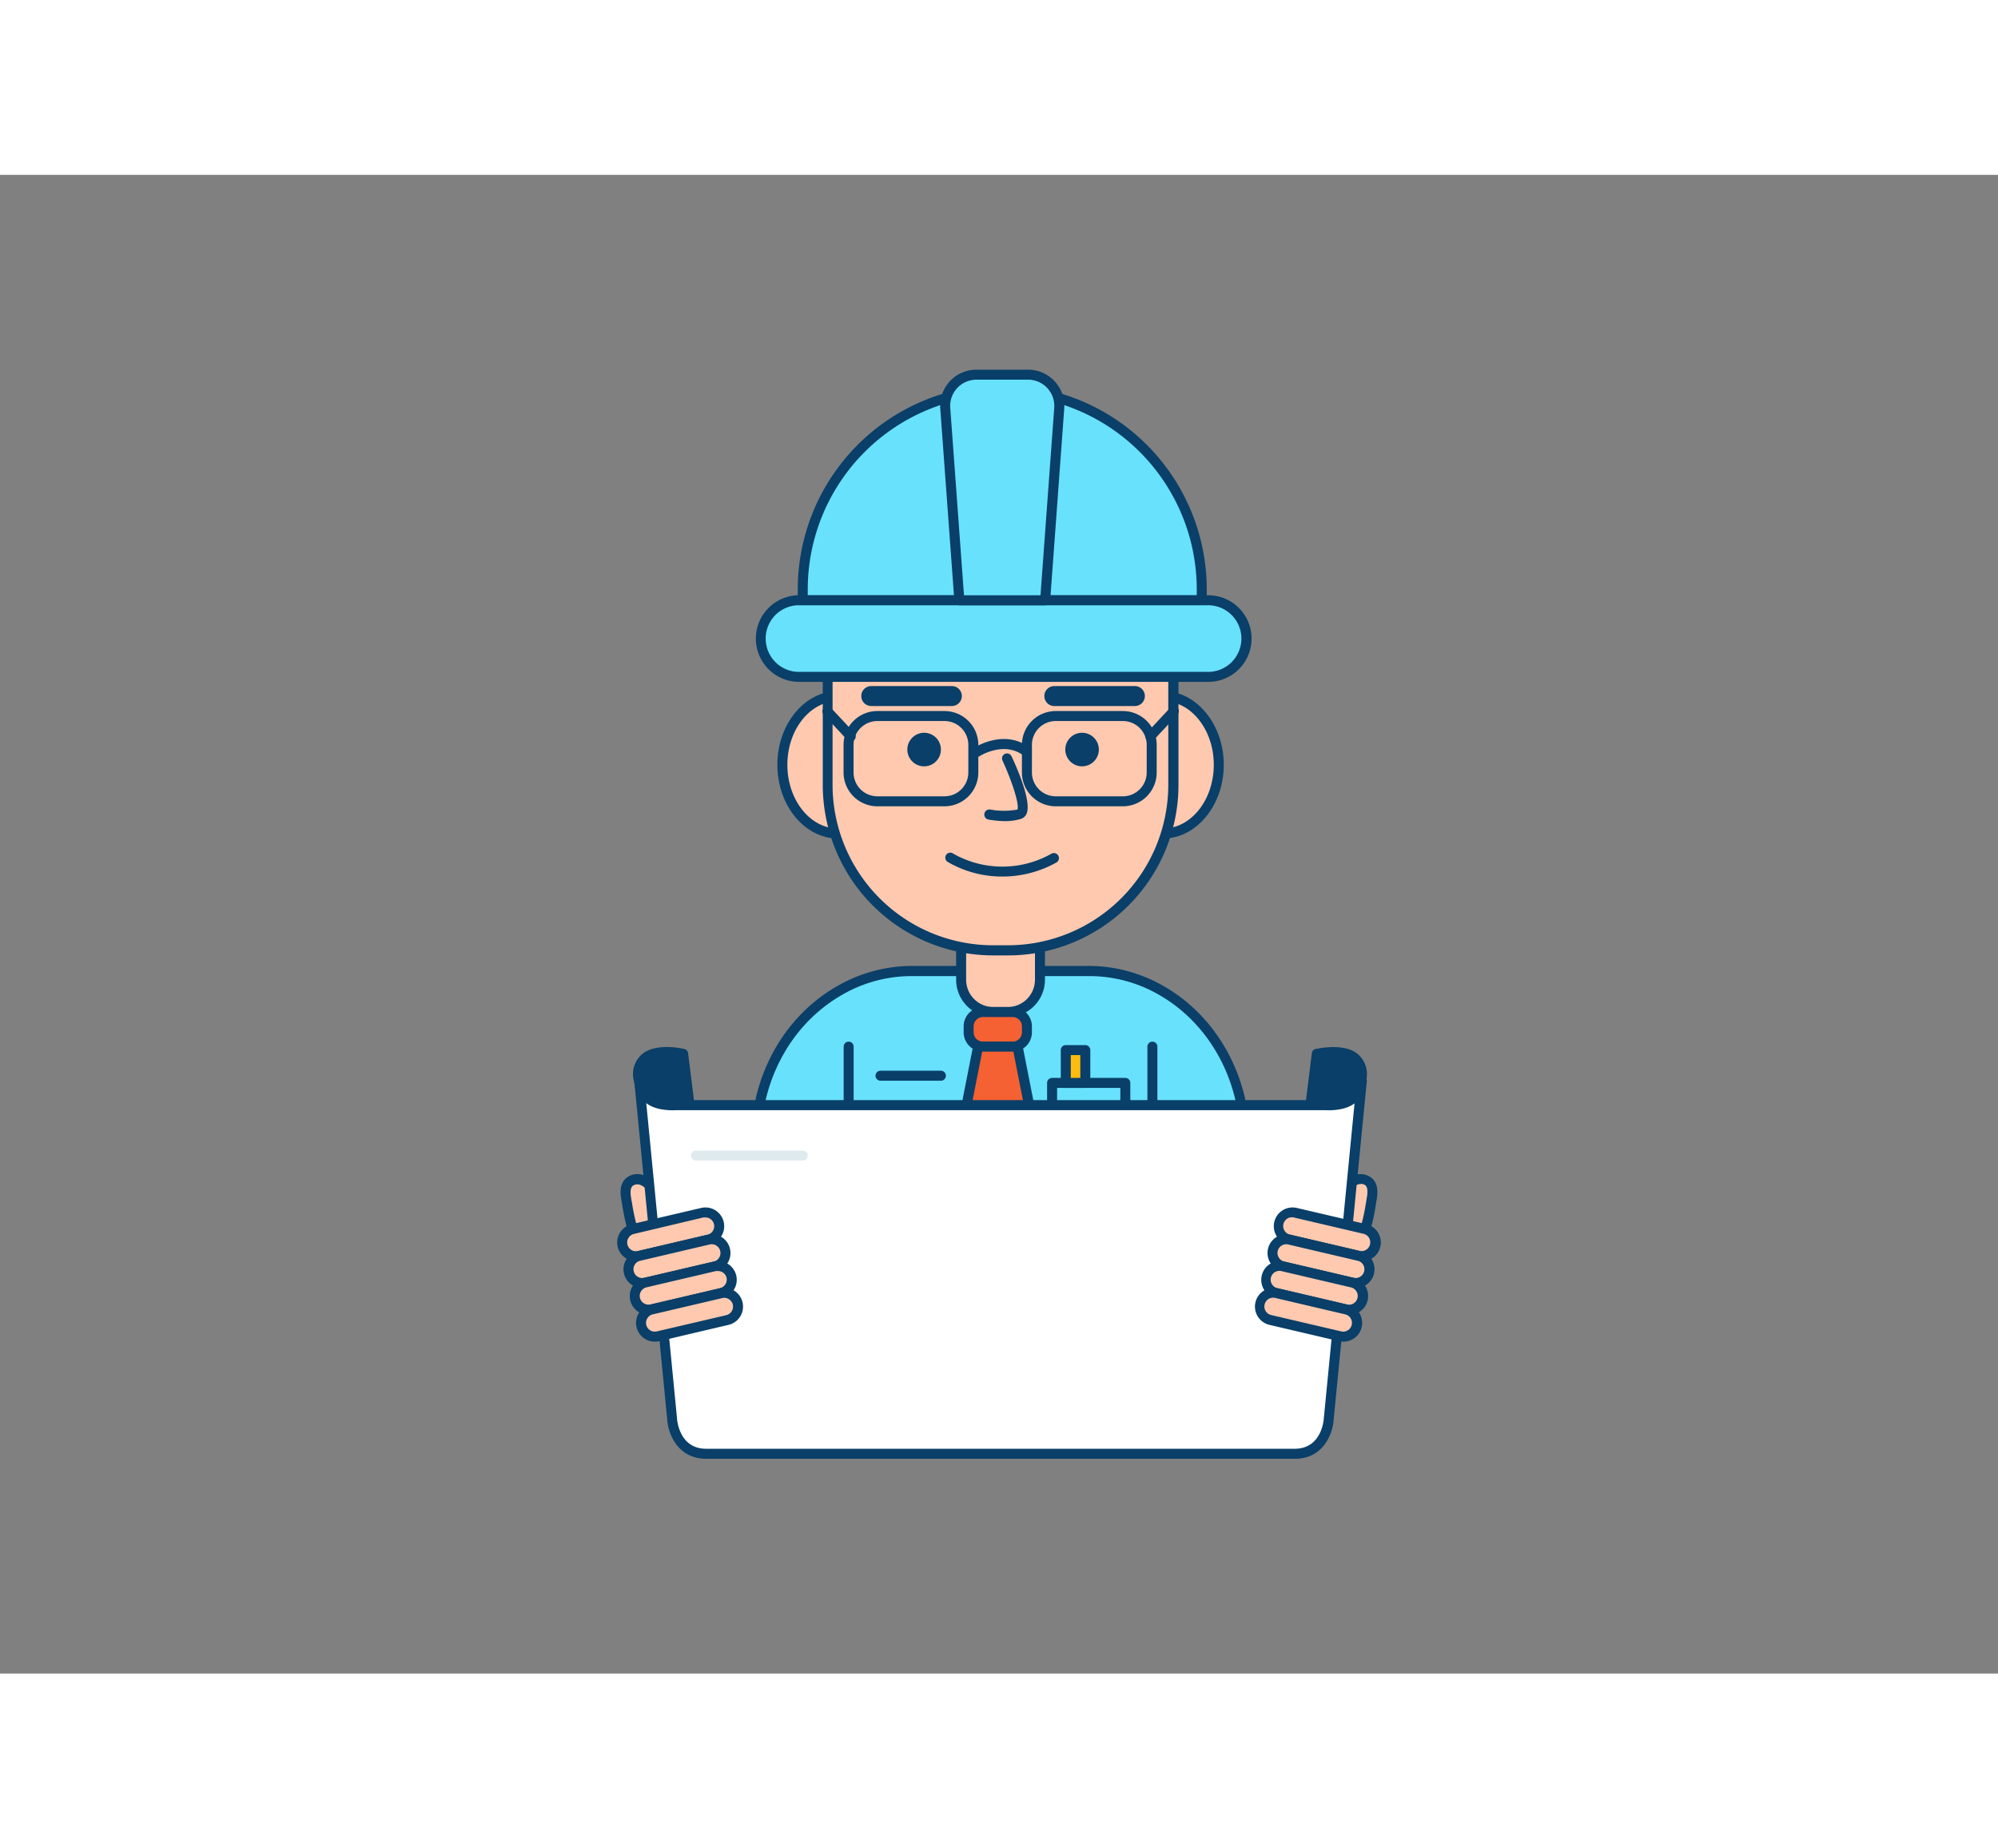 <svg xmlns="http://www.w3.org/2000/svg" viewBox="0 0 400 300" class="styles_logo__3Jd-a" width="200" height="185"><rect x="0" y="0" width="400" height="300" fill="#808080" stroke="none"/><g id="_373_architect_outline__AO0Ot9c0" data-name="#373_architect_outline"><path d="M128,181.5s-1.13-3.3,1.58-5,7.21-.56,7.21-.56l2.53,20.36S128.92,191.42,128,181.5Z" fill="#093f68"/><path d="M139.32,197.31a1.07,1.07,0,0,1-.43-.09c-.44-.21-10.84-5.22-11.88-15.51a5.26,5.26,0,0,1,2-6.05c3-1.89,7.78-.73,8-.68a1,1,0,0,1,.75.84l2.53,20.37a1,1,0,0,1-.41.93A1,1,0,0,1,139.32,197.31Zm-5.79-20.73a6.54,6.54,0,0,0-3.42.78c-2,1.24-1.2,3.72-1.17,3.82a.59.59,0,0,1,.05.23c.64,6.86,6.23,11.24,9.09,13.05l-2.2-17.67A13.84,13.84,0,0,0,133.53,176.58Z" fill="#093f68"/><path d="M272.41,181.5s1.13-3.3-1.58-5-7.21-.56-7.21-.56l-2.53,20.36S271.49,191.42,272.41,181.5Z" fill="#093f68"/><path d="M261.09,197.31a1,1,0,0,1-.58-.19,1,1,0,0,1-.41-.93l2.53-20.37a1,1,0,0,1,.75-.84c.2,0,5-1.21,8,.68a5.26,5.26,0,0,1,2,6.05c-1,10.29-11.44,15.3-11.88,15.51A1.07,1.07,0,0,1,261.09,197.31Zm3.44-20.52-2.2,17.67c2.86-1.81,8.45-6.19,9.09-13.05a1,1,0,0,1,.05-.23c0-.11.81-2.58-1.17-3.82C268.56,176.27,265.79,176.57,264.53,176.79Z" fill="#093f68"/><path d="M125.38,205c-.2-1.16-.3-2.51.52-3.36a2.58,2.58,0,0,1,2.77-.42,5.6,5.6,0,0,1,2.23,1.93c1.92,2.53,5.81,12.26-.22,12.41C126.81,215.69,125.86,207.71,125.38,205Z" fill="#ffc9b0"/><path d="M130.6,216.6c-4.33,0-5.5-7.16-6.07-10.62l-.13-.78h0c-.24-1.34-.37-3,.78-4.22a3.53,3.53,0,0,1,3.87-.65,6.62,6.62,0,0,1,2.65,2.24c1.42,1.88,4.39,8.36,2.71,11.85a3.88,3.88,0,0,1-3.71,2.17Zm-4.23-11.75c0,.23.08.51.13.81.4,2.45,1.47,8.94,4.11,8.94h0a2,2,0,0,0,2-1c1.1-2.27-1-7.77-2.51-9.77a4.52,4.52,0,0,0-1.81-1.6,1.59,1.59,0,0,0-1.67.19c-.53.54-.4,1.67-.25,2.48Z" fill="#093f68"/><path d="M274.62,205c.2-1.16.3-2.51-.52-3.36a2.58,2.58,0,0,0-2.77-.42,5.6,5.6,0,0,0-2.23,1.93c-1.92,2.53-5.81,12.26.22,12.41C273.19,215.69,274.14,207.71,274.62,205Z" fill="#ffc9b0"/><path d="M269.4,216.6h-.11a3.87,3.87,0,0,1-3.7-2.17c-1.68-3.49,1.29-10,2.71-11.85a6.62,6.62,0,0,1,2.65-2.24,3.53,3.53,0,0,1,3.87.65c1.15,1.18,1,2.88.78,4.22h0l-.13.79C274.9,209.44,273.73,216.6,269.4,216.6ZM272.46,202a2,2,0,0,0-.75.15,4.52,4.52,0,0,0-1.81,1.6c-1.51,2-3.61,7.5-2.51,9.77a2,2,0,0,0,2,1h0c2.64,0,3.71-6.49,4.11-8.94.05-.3.09-.57.13-.81h0c.15-.81.28-1.94-.25-2.48A1.25,1.25,0,0,0,272.46,202Zm2.16,3h0Z" fill="#093f68"/><path d="M249.27,193.41v39.83H151.34V193.41c0-13.13,6.84-24.52,16.84-30.19a29,29,0,0,1,14.39-3.83H218a29.11,29.11,0,0,1,14.4,3.82C242.44,168.88,249.27,180.27,249.27,193.41Z" fill="#68e1fd"/><path d="M249.27,234.24H151.34a1,1,0,0,1-1-1V193.41c0-13.1,6.65-25,17.34-31.06a30.22,30.22,0,0,1,14.89-4H218a30.21,30.21,0,0,1,14.89,4c10.69,6.06,17.34,18,17.34,31.07v39.83A1,1,0,0,1,249.27,234.24Zm-96.93-2h95.93V193.41c0-12.38-6.26-23.62-16.33-29.33a27.86,27.86,0,0,0-13.9-3.69H182.57a27.72,27.72,0,0,0-13.9,3.7c-10.07,5.71-16.33,16.94-16.33,29.32Z" fill="#093f68"/><path d="M192.42,147.93H208.2a0,0,0,0,1,0,0v13.2a6.46,6.46,0,0,1-6.46,6.46h-2.87a6.46,6.46,0,0,1-6.46-6.46v-13.2A0,0,0,0,1,192.42,147.93Z" fill="#ffc9b0"/><path d="M201.74,168.58h-2.87a7.46,7.46,0,0,1-7.45-7.46V147.93a1,1,0,0,1,1-1H208.2a1,1,0,0,1,1,1v13.19A7.47,7.47,0,0,1,201.74,168.58Zm-8.32-19.65v12.19a5.46,5.46,0,0,0,5.45,5.46h2.87a5.47,5.47,0,0,0,5.46-5.46V148.93Z" fill="#093f68"/><ellipse cx="167.79" cy="118.09" rx="11.16" ry="13.76" fill="#ffc9b0"/><path d="M167.79,132.85c-6.7,0-12.16-6.62-12.16-14.76s5.46-14.76,12.16-14.76,12.15,6.62,12.15,14.76S174.49,132.85,167.79,132.85Zm0-27.52c-5.6,0-10.16,5.72-10.16,12.76s4.56,12.76,10.16,12.76,10.15-5.72,10.15-12.76S173.39,105.33,167.79,105.33Z" fill="#093f68"/><ellipse cx="232.83" cy="118.09" rx="11.16" ry="13.76" fill="#ffc9b0"/><path d="M232.83,132.85c-6.71,0-12.16-6.62-12.16-14.76s5.45-14.76,12.16-14.76S245,110,245,118.09,239.53,132.85,232.83,132.85Zm0-27.52c-5.61,0-10.16,5.72-10.16,12.76s4.55,12.76,10.16,12.76S243,125.13,243,118.09,238.43,105.33,232.83,105.33Z" fill="#093f68"/><path d="M222.22,75a12.71,12.71,0,0,1,12.71,12.71v34.4a33.1,33.1,0,0,1-33.1,33.11h-3a33.11,33.11,0,0,1-33.11-33.11V87.74A12.71,12.71,0,0,1,178.4,75Z" fill="#ffc9b0"/><path d="M201.83,156.25h-3a34.15,34.15,0,0,1-34.11-34.11V87.74A13.73,13.73,0,0,1,178.4,74h43.82a13.73,13.73,0,0,1,13.71,13.71v34.4A34.14,34.14,0,0,1,201.83,156.25ZM178.4,76a11.73,11.73,0,0,0-11.72,11.71v34.4a32.15,32.15,0,0,0,32.11,32.11h3a32.14,32.14,0,0,0,32.1-32.11V87.74A11.72,11.72,0,0,0,222.22,76Z" fill="#093f68"/><path d="M200.67,140.46a21.58,21.58,0,0,1-10.88-2.89,1,1,0,1,1,1.07-1.68,19.93,19.93,0,0,0,19.63,0,1,1,0,0,1,1,1.76A22.12,22.12,0,0,1,200.67,140.46Z" fill="#093f68"/><path d="M200.65,43.1h0A39.94,39.94,0,0,1,240.59,83v2.12a0,0,0,0,1,0,0H160.71a0,0,0,0,1,0,0V83A39.94,39.94,0,0,1,200.65,43.1Z" fill="#68e1fd"/><path d="M240.59,86.16H160.71a1,1,0,0,1-1-1V83a40.94,40.94,0,1,1,81.88,0v2.12A1,1,0,0,1,240.59,86.16Zm-78.88-2h77.88V83a38.94,38.94,0,1,0-77.88,0Z" fill="#093f68"/><rect x="152.04" y="85.16" width="97.23" height="15.33" rx="7.67" fill="#68e1fd"/><path d="M241.6,101.49H159.7a8.67,8.67,0,0,1,0-17.33h81.9a8.67,8.67,0,1,1,0,17.33ZM159.7,86.16a6.67,6.67,0,0,0,0,13.33h81.9a6.67,6.67,0,1,0,0-13.33Z" fill="#093f68"/><path d="M195.47,40h10.36a6.25,6.25,0,0,1,6.23,6.71l-2.82,38.48H192.06l-2.82-38.48A6.26,6.26,0,0,1,195.47,40Z" fill="#68e1fd"/><path d="M209.24,86.16H192.06a1,1,0,0,1-1-.93l-2.82-38.48A7.26,7.26,0,0,1,195.47,39h10.36a7.26,7.26,0,0,1,7.23,7.78l-2.82,38.48A1,1,0,0,1,209.24,86.16Zm-16.25-2h15.32l2.75-37.55A5.26,5.26,0,0,0,205.83,41H195.47a5.26,5.26,0,0,0-5.23,5.64Z" fill="#093f68"/><path d="M189.09,126.4H175.65a6.78,6.78,0,0,1-6.77-6.77V114.1a6.78,6.78,0,0,1,6.77-6.77h13.44a6.78,6.78,0,0,1,6.77,6.77v5.53A6.78,6.78,0,0,1,189.09,126.4Zm-13.44-17.07a4.78,4.78,0,0,0-4.77,4.77v5.53a4.78,4.78,0,0,0,4.77,4.77h13.44a4.78,4.78,0,0,0,4.77-4.77V114.1a4.78,4.78,0,0,0-4.77-4.77Z" fill="#093f68"/><path d="M224.8,126.4H211.36a6.78,6.78,0,0,1-6.77-6.77V114.1a6.78,6.78,0,0,1,6.77-6.77H224.8a6.78,6.78,0,0,1,6.77,6.77v5.53A6.78,6.78,0,0,1,224.8,126.4Zm-13.44-17.07a4.78,4.78,0,0,0-4.77,4.77v5.53a4.78,4.78,0,0,0,4.77,4.77H224.8a4.78,4.78,0,0,0,4.77-4.77V114.1a4.78,4.78,0,0,0-4.77-4.77Z" fill="#093f68"/><path d="M205.59,116.51a1,1,0,0,1-.62-.22c-3.86-3-8.63-.07-8.83.06a1,1,0,0,1-1.08-1.69c.25-.16,6.16-3.85,11.14.06a1,1,0,0,1-.61,1.79Z" fill="#093f68"/><path d="M170.32,113.4a1,1,0,0,1-.73-.32l-4.67-5a1,1,0,0,1,1.47-1.36l4.66,5a1,1,0,0,1-.73,1.68Z" fill="#093f68"/><path d="M230.29,113.4a1,1,0,0,1-.73-1.68l4.67-5a1,1,0,1,1,1.46,1.36l-4.66,5A1,1,0,0,1,230.29,113.4Z" fill="#093f68"/><path d="M169.9,216.6a1,1,0,0,1-1-1V174.51a1,1,0,0,1,2,0V215.6A1,1,0,0,1,169.9,216.6Z" fill="#093f68"/><path d="M230.71,216.6a1,1,0,0,1-1-1V174.51a1,1,0,0,1,2,0V215.6A1,1,0,0,1,230.71,216.6Z" fill="#093f68"/><path d="M201.39,129.37a20.3,20.3,0,0,1-3.51-.32,1,1,0,0,1,.39-2,14.83,14.83,0,0,0,5.42,0c.41-1-1-5.47-3-9.83a1,1,0,0,1,1.81-.85c1,2.1,4.12,9.14,3,11.57a1.85,1.85,0,0,1-1.17,1A11.44,11.44,0,0,1,201.39,129.37Z" fill="#093f68"/><circle cx="185.01" cy="115.04" r="3.36" fill="#093f68"/><path d="M190.56,106.33H174.43a2,2,0,0,1,0-4h16.13a2,2,0,0,1,0,4Z" fill="#093f68"/><circle cx="216.63" cy="115.04" r="3.36" fill="#093f68"/><path d="M227.2,106.33H211.08a2,2,0,0,1,0-4H227.2a2,2,0,0,1,0,4Z" fill="#093f68"/><rect x="193.92" y="167.58" width="11.66" height="6.93" rx="2.87" fill="#f56132"/><path d="M202.71,175.51H196.8a3.88,3.88,0,0,1-3.88-3.88v-1.18a3.88,3.88,0,0,1,3.88-3.87h5.91a3.88,3.88,0,0,1,3.88,3.87v1.18A3.88,3.88,0,0,1,202.71,175.51Zm-5.91-6.93a1.88,1.88,0,0,0-1.88,1.87v1.18a1.88,1.88,0,0,0,1.88,1.88h5.91a1.88,1.88,0,0,0,1.88-1.88v-1.18a1.88,1.88,0,0,0-1.88-1.87Z" fill="#093f68"/><polygon points="203.7 174.51 195.81 174.51 188.71 210.61 210.8 210.61 203.7 174.51" fill="#f56132"/><path d="M210.8,211.61H188.71a1,1,0,0,1-.78-.37,1,1,0,0,1-.2-.83l7.1-36.09a1,1,0,0,1,1-.81h7.89a1,1,0,0,1,1,.81l7.1,36.09a1,1,0,0,1-.21.83A1,1,0,0,1,210.8,211.61Zm-20.88-2h19.67l-6.71-34.1h-6.25Z" fill="#093f68"/><rect x="217.96" y="190.88" width="18.48" height="22.56" fill="#68e1fd"/><path d="M236.44,214.44H218a1,1,0,0,1-1-1V190.88a1,1,0,0,1,1-1h18.48a1,1,0,0,1,1,1v22.56A1,1,0,0,1,236.44,214.44Zm-17.48-2h16.48V191.88H219Z" fill="#093f68"/><path d="M225.29,201H210.63a1,1,0,0,1-1-1V181.77a1,1,0,0,1,1-1h14.66a1,1,0,0,1,1,1V200A1,1,0,0,1,225.29,201Zm-13.66-2h12.66V182.77H211.63Z" fill="#093f68"/><path d="M128,181.5l0-.32A2.39,2.39,0,0,0,128,181.5Z" fill="#fff"/><path d="M128,182.5a1,1,0,0,1-1-.85,3.68,3.68,0,0,1,0-.45,1,1,0,0,1,2-.11l0,.31a1,1,0,0,1-.87,1.09Z" fill="#093f68"/><path d="M271,184.7c-1.5,1.63-4.81,1.55-5.54,1.51H135.34s-4,.32-5.68-1.51a6,6,0,0,1-1.66-3.2L134.58,249s.38,7,6.81,7h118c6.27-.12,6.65-7,6.65-7l6.58-67.54A6.06,6.06,0,0,1,271,184.7Z" fill="#fff"/><path d="M259.38,257h-118c-5.84,0-7.66-5.19-7.81-7.94L127,181.6a1,1,0,0,1,2-.25,5.19,5.19,0,0,0,1.4,2.68c1.11,1.2,4,1.25,4.87,1.18H265.6c1.6.06,3.71-.21,4.62-1.19h0a5.13,5.13,0,0,0,1.4-2.67,1,1,0,0,1,2,.24L267,249.14c-.14,2.63-1.89,7.68-7.47,7.87Zm-130-71.19,6.16,63.1c0,.29.42,6.09,5.81,6.09h118c5.25-.1,5.66-5.79,5.67-6l6.16-63.14c-1.87,1.45-4.88,1.42-5.82,1.37h-130C135,187.24,131.51,187.47,129.42,185.84ZM271,184.7h0Z" fill="#093f68"/><path d="M272.61,181.5c0-.2,0-.32,0-.32Z" fill="#fff"/><path d="M272.62,182.5h-.13a1,1,0,0,1-.87-1.09l0-.31a1,1,0,0,1,1.05-.9,1,1,0,0,1,.95,1s0,.17,0,.45A1,1,0,0,1,272.62,182.5Z" fill="#093f68"/><rect x="255.83" y="209.33" width="19.8" height="5.51" rx="2.76" transform="translate(476.07 479.18) rotate(-166.82)" fill="#ffc9b0"/><path d="M272.68,217.47a4.29,4.29,0,0,1-.86-.1l-13.91-3.26h0a3.75,3.75,0,1,1,1.72-7.31l13.91,3.25a3.76,3.76,0,0,1-.86,7.42Zm-14.31-5.31,13.91,3.26a1.76,1.76,0,0,0,.8-3.42l-13.91-3.26a1.76,1.76,0,1,0-.8,3.42Z" fill="#093f68"/><rect x="254.57" y="214.69" width="19.8" height="5.51" rx="2.76" transform="translate(472.37 489.48) rotate(-166.82)" fill="#ffc9b0"/><path d="M271.42,222.83a3.53,3.53,0,0,1-.85-.1l-13.91-3.26h0a3.75,3.75,0,0,1,1.71-7.31l13.91,3.26a3.77,3.77,0,0,1,2.8,4.51A3.77,3.77,0,0,1,271.42,222.83Zm-13.91-8.77a1.77,1.77,0,0,0-1.71,1.36,1.8,1.8,0,0,0,.22,1.32,1.78,1.78,0,0,0,1.09.79h0L271,220.78a1.76,1.76,0,0,0,1.9-2.63,1.72,1.72,0,0,0-1.1-.78l-13.91-3.26A1.75,1.75,0,0,0,257.51,214.06Z" fill="#093f68"/><rect x="253.31" y="220.06" width="19.8" height="5.51" rx="2.76" transform="translate(468.66 499.79) rotate(-166.82)" fill="#ffc9b0"/><path d="M270.17,228.2a4.2,4.2,0,0,1-.86-.1l-13.91-3.26h0a3.75,3.75,0,1,1,1.71-7.31L271,220.78a3.76,3.76,0,0,1-.85,7.42Zm-14.31-5.31,13.91,3.26a1.76,1.76,0,0,0,.8-3.42l-13.91-3.26a1.76,1.76,0,1,0-.8,3.42Z" fill="#093f68"/><rect x="252.06" y="225.42" width="19.8" height="5.51" rx="2.76" transform="translate(464.96 510.09) rotate(-166.82)" fill="#ffc9b0"/><path d="M268.91,233.56a3.67,3.67,0,0,1-.86-.1l-13.91-3.26h0a3.75,3.75,0,1,1,1.72-7.31l13.91,3.26a3.75,3.75,0,0,1-.86,7.41Zm-14.31-5.3,13.91,3.25a1.75,1.75,0,1,0,.8-3.41l-13.91-3.26a1.76,1.76,0,1,0-.8,3.42Z" fill="#093f68"/><rect x="124.38" y="209.33" width="19.8" height="5.51" rx="2.76" transform="translate(-44.83 36.22) rotate(-13.18)" fill="#ffc9b0"/><path d="M127.32,217.47a3.77,3.77,0,0,1-3.66-2.9,3.77,3.77,0,0,1,2.8-4.52l13.91-3.25a3.75,3.75,0,0,1,1.72,7.31h0l-13.91,3.26A4.29,4.29,0,0,1,127.32,217.47Zm13.91-8.77a1.81,1.81,0,0,0-.4,0L126.92,212a1.75,1.75,0,0,0-1.09.79,1.7,1.7,0,0,0-.22,1.32,1.76,1.76,0,0,0,2.11,1.31l13.91-3.26a1.74,1.74,0,0,0,1.09-.78,1.77,1.77,0,0,0,.22-1.33,1.76,1.76,0,0,0-1.71-1.35Zm.63,4.43h0Z" fill="#093f68"/><rect x="125.63" y="214.69" width="19.8" height="5.51" rx="2.76" transform="translate(-46.03 36.65) rotate(-13.18)" fill="#ffc9b0"/><path d="M128.58,222.83a3.77,3.77,0,0,1-3.66-2.9,3.71,3.71,0,0,1,.47-2.83,3.67,3.67,0,0,1,2.33-1.68l13.91-3.26a3.73,3.73,0,0,1,2.84.47,3.77,3.77,0,0,1,1.21,5.17,3.74,3.74,0,0,1-2.34,1.67l-13.91,3.26A3.53,3.53,0,0,1,128.58,222.83Zm13.91-8.77a1.75,1.75,0,0,0-.4.05l-13.91,3.26a1.72,1.72,0,0,0-1.1.78,1.76,1.76,0,0,0,1.9,2.63l13.91-3.25h0a1.78,1.78,0,0,0,1.09-.79,1.76,1.76,0,0,0-1.49-2.68Z" fill="#093f68"/><rect x="126.89" y="220.06" width="19.8" height="5.51" rx="2.76" transform="translate(-47.22 37.07) rotate(-13.18)" fill="#ffc9b0"/><path d="M129.83,228.2a3.76,3.76,0,0,1-.85-7.42l13.91-3.25a3.76,3.76,0,0,1,4.51,2.8,3.77,3.77,0,0,1-2.8,4.51h0l-13.91,3.26A4.2,4.2,0,0,1,129.83,228.2Zm13.91-8.77a1.87,1.87,0,0,0-.4,0l-13.91,3.26a1.78,1.78,0,0,0-1.09.79,1.74,1.74,0,0,0-.22,1.32,1.77,1.77,0,0,0,2.11,1.31l13.91-3.26a1.76,1.76,0,0,0,1.31-2.11A1.75,1.75,0,0,0,143.74,219.43Zm.63,4.43h0Z" fill="#093f68"/><rect x="128.15" y="225.42" width="19.8" height="5.51" rx="2.76" transform="translate(-48.41 37.5) rotate(-13.18)" fill="#ffc9b0"/><path d="M131.09,233.56a3.75,3.75,0,0,1-3.19-5.73,3.72,3.72,0,0,1,2.33-1.68l13.91-3.26a3.75,3.75,0,1,1,1.72,7.31h0L132,233.46A3.67,3.67,0,0,1,131.09,233.56ZM145,224.79a1.83,1.83,0,0,0-.4.05l-13.91,3.26a1.7,1.7,0,0,0-1.09.78,1.73,1.73,0,0,0-.22,1.33,1.76,1.76,0,0,0,2.11,1.3l13.91-3.25a1.77,1.77,0,0,0,1.31-2.11,1.73,1.73,0,0,0-.79-1.09A1.68,1.68,0,0,0,145,224.79Zm.63,4.44h0Z" fill="#093f68"/><rect x="213.37" y="175.2" width="3.91" height="6.56" fill="#ffbc0e"/><path d="M217.28,182.77h-3.91a1,1,0,0,1-1-1V175.2a1,1,0,0,1,1-1h3.91a1,1,0,0,1,1,1v6.57A1,1,0,0,1,217.28,182.77Zm-2.91-2h1.91V176.2h-1.91Z" fill="#093f68"/><path d="M188.37,181.33H176.28a1,1,0,0,1,0-2h12.09a1,1,0,0,1,0,2Z" fill="#093f68"/><path d="M160.71,197.31H139.32a1,1,0,0,1,0-2h21.39a1,1,0,0,1,0,2Z" fill="#dfeaef"/></g></svg>